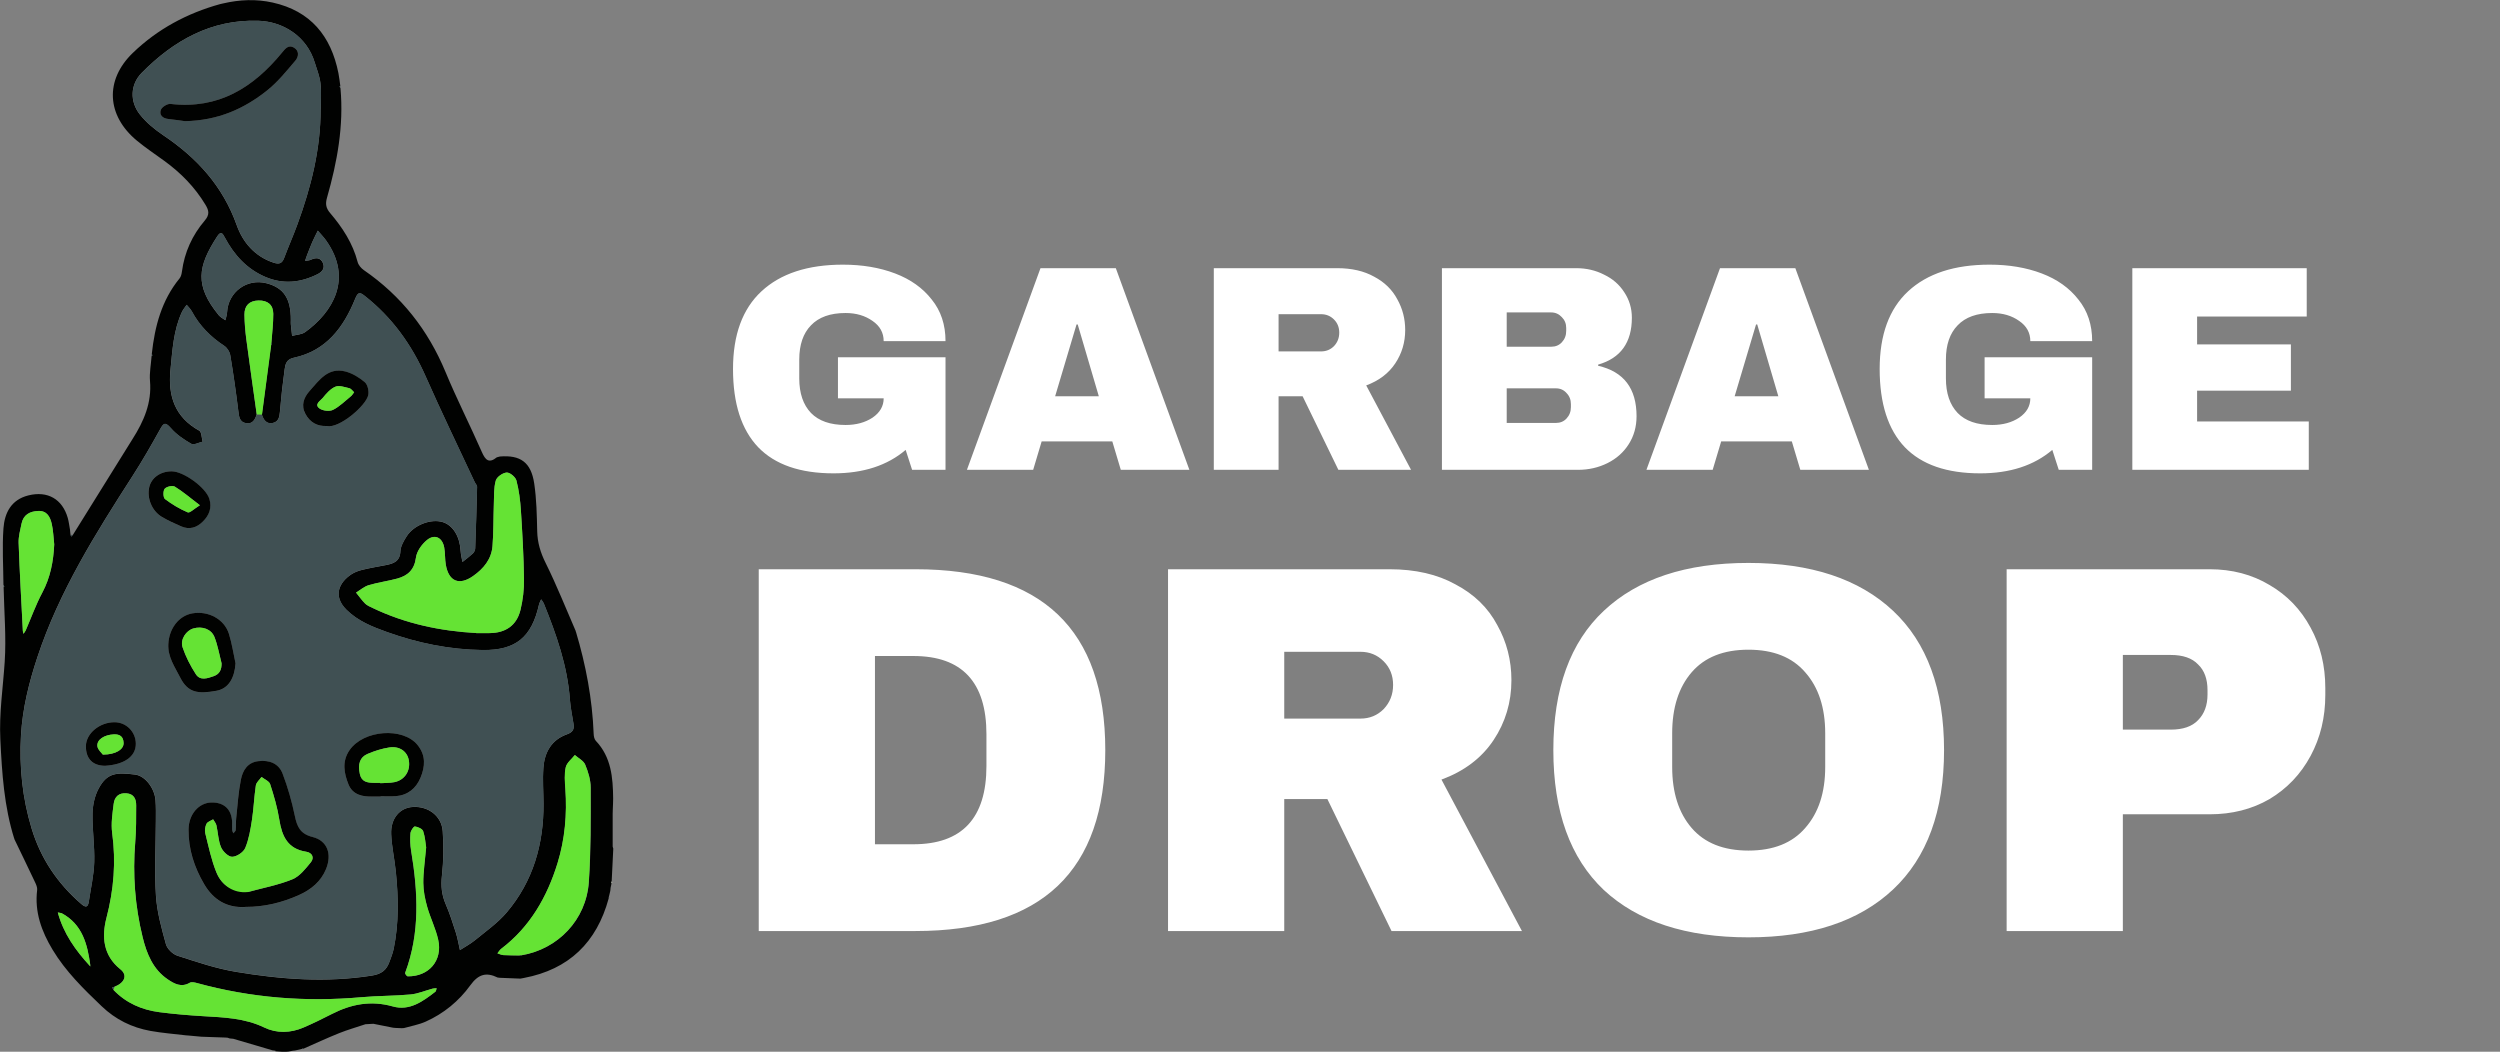 <svg width="580" height="244" viewBox="0 0 580 244" fill="none" xmlns="http://www.w3.org/2000/svg">
  <rect x="0" y="0" width="580" height="244" fill="#808080" stroke="none"/>
  <path
    d="M195.56 61.4C200.048 61.4 204.083 62.08 207.664 63.44C211.245 64.8 214.079 66.817 216.164 69.492C218.295 72.121 219.36 75.34 219.36 79.148H205.012C205.012 77.199 204.151 75.635 202.428 74.456C200.705 73.232 198.62 72.62 196.172 72.62C192.636 72.62 189.961 73.572 188.148 75.476C186.335 77.335 185.428 79.987 185.428 83.432V87.784C185.428 91.229 186.335 93.904 188.148 95.808C189.961 97.667 192.636 98.596 196.172 98.596C198.62 98.596 200.705 98.029 202.428 96.896C204.151 95.717 205.012 94.221 205.012 92.408H194.404V82.888H219.36V109H211.608L210.112 104.376C205.851 108.003 200.275 109.816 193.384 109.816C185.632 109.816 179.807 107.799 175.908 103.764C172.009 99.684 170.06 93.632 170.06 85.608C170.06 77.675 172.259 71.668 176.656 67.588C181.099 63.463 187.4 61.4 195.56 61.4ZM260.025 109L258.053 102.404H241.665L239.693 109H224.325L241.393 62.216H258.869L275.937 109H260.025ZM244.793 91.932H254.925L250.029 75.272H249.757L244.793 91.932ZM326.006 76.564C326.006 79.42 325.236 82.004 323.694 84.316C322.153 86.628 319.909 88.328 316.962 89.416L327.366 109H310.502L302.206 91.932H296.63V109H281.602V62.216H310.23C313.585 62.216 316.441 62.873 318.798 64.188C321.201 65.457 322.992 67.203 324.17 69.424C325.394 71.6 326.006 73.98 326.006 76.564ZM310.706 77.176C310.706 75.952 310.298 74.932 309.482 74.116C308.666 73.3 307.669 72.892 306.49 72.892H296.63V81.528H306.49C307.669 81.528 308.666 81.12 309.482 80.304C310.298 79.443 310.706 78.4 310.706 77.176ZM365.672 62.216C368.029 62.216 370.183 62.715 372.132 63.712C374.127 64.664 375.691 66.024 376.824 67.792C378.003 69.56 378.592 71.532 378.592 73.708C378.592 79.465 375.985 83.092 370.772 84.588V84.86C376.711 86.22 379.68 90.119 379.68 96.556C379.68 99.004 379.068 101.18 377.844 103.084C376.665 104.943 375.033 106.393 372.948 107.436C370.863 108.479 368.573 109 366.08 109H334.528V62.216H365.672ZM349.556 80.44H359.892C360.889 80.44 361.705 80.1 362.34 79.42C363.02 78.695 363.36 77.811 363.36 76.768V76.088C363.36 75.091 363.02 74.252 362.34 73.572C361.66 72.847 360.844 72.484 359.892 72.484H349.556V80.44ZM349.556 98.12H360.98C361.977 98.12 362.793 97.78 363.428 97.1C364.108 96.375 364.448 95.491 364.448 94.448V93.768C364.448 92.725 364.108 91.864 363.428 91.184C362.793 90.459 361.977 90.096 360.98 90.096H349.556V98.12ZM417.673 109L415.701 102.404H399.313L397.341 109H381.973L399.041 62.216H416.517L433.585 109H417.673ZM402.441 91.932H412.573L407.677 75.272H407.405L402.441 91.932ZM461.583 61.4C466.071 61.4 470.106 62.08 473.687 63.44C477.269 64.8 480.102 66.817 482.187 69.492C484.318 72.121 485.383 75.34 485.383 79.148H471.035C471.035 77.199 470.174 75.635 468.451 74.456C466.729 73.232 464.643 72.62 462.195 72.62C458.659 72.62 455.985 73.572 454.171 75.476C452.358 77.335 451.451 79.987 451.451 83.432V87.784C451.451 91.229 452.358 93.904 454.171 95.808C455.985 97.667 458.659 98.596 462.195 98.596C464.643 98.596 466.729 98.029 468.451 96.896C470.174 95.717 471.035 94.221 471.035 92.408H460.427V82.888H485.383V109H477.631L476.135 104.376C471.874 108.003 466.298 109.816 459.407 109.816C451.655 109.816 445.83 107.799 441.931 103.764C438.033 99.684 436.083 93.632 436.083 85.608C436.083 77.675 438.282 71.668 442.679 67.588C447.122 63.463 453.423 61.4 461.583 61.4ZM494.7 62.216H535.16V73.436H509.728V79.896H531.488V90.64H509.728V97.78H535.636V109H494.7V62.216ZM212.384 132.064C241.745 132.064 256.426 146.053 256.426 174.032C256.426 202.011 241.745 216 212.384 216H176.028V132.064H212.384ZM202.99 195.87H211.896C223.201 195.87 228.854 189.811 228.854 177.692V170.372C228.854 158.253 223.201 152.194 211.896 152.194H202.99V195.87ZM350.649 157.806C350.649 162.93 349.266 167.566 346.501 171.714C343.736 175.862 339.71 178.912 334.423 180.864L353.089 216H322.833L307.949 185.378H297.945V216H270.983V132.064H322.345C328.364 132.064 333.488 133.243 337.717 135.602C342.028 137.879 345.24 141.011 347.355 144.996C349.551 148.9 350.649 153.17 350.649 157.806ZM323.199 158.904C323.199 156.708 322.467 154.878 321.003 153.414C319.539 151.95 317.75 151.218 315.635 151.218H297.945V166.712H315.635C317.75 166.712 319.539 165.98 321.003 164.516C322.467 162.971 323.199 161.1 323.199 158.904ZM405.637 130.6C420.114 130.6 431.297 134.301 439.187 141.702C447.076 149.103 451.021 159.88 451.021 174.032C451.021 188.184 447.076 198.961 439.187 206.362C431.297 213.763 420.114 217.464 405.637 217.464C391.159 217.464 379.976 213.804 372.087 206.484C364.279 199.083 360.375 188.265 360.375 174.032C360.375 159.799 364.279 149.022 372.087 141.702C379.976 134.301 391.159 130.6 405.637 130.6ZM405.637 150.73C399.862 150.73 395.47 152.479 392.461 155.976C389.451 159.473 387.947 164.191 387.947 170.128V177.936C387.947 183.873 389.451 188.591 392.461 192.088C395.47 195.585 399.862 197.334 405.637 197.334C411.411 197.334 415.803 195.585 418.813 192.088C421.903 188.591 423.449 183.873 423.449 177.936V170.128C423.449 164.191 421.903 159.473 418.813 155.976C415.803 152.479 411.411 150.73 405.637 150.73ZM512.632 132.064C517.837 132.064 522.473 133.284 526.54 135.724C530.606 138.083 533.778 141.377 536.056 145.606C538.333 149.754 539.472 154.431 539.472 159.636V161.222C539.472 166.427 538.333 171.145 536.056 175.374C533.778 179.603 530.606 182.938 526.54 185.378C522.473 187.737 517.837 188.916 512.632 188.916H492.502V216H465.54V132.064H512.632ZM492.502 169.274H503.604C506.45 169.274 508.565 168.542 509.948 167.078C511.412 165.614 512.144 163.621 512.144 161.1V160.124C512.144 157.521 511.412 155.529 509.948 154.146C508.565 152.682 506.45 151.95 503.604 151.95H492.502V169.274Z"
    fill="white" />
  <g clip-path="url(#clip0_131_773)">
    <path
      d="M70.08 243.34C69.54 243.46 69.01 243.58 68.47 243.71C68.29 243.73 68.1 243.75 67.92 243.77L66.93 243.96C66.76 243.97 66.59 243.99 66.42 244C66.08 244 65.74 244 65.41 244C64.9 243.96 64.39 243.93 63.88 243.89L63.93 243.77C63.69 243.74 63.44 243.7 63.2 243.67C60.18 242.78 57.16 241.89 54.13 241C53.85 240.97 53.57 240.94 53.29 240.92C53.13 240.86 52.96 240.81 52.8 240.75C52.62 240.74 52.44 240.72 52.25 240.71C50.41 240.65 48.57 240.58 46.73 240.52C45.72 240.43 44.71 240.33 43.7 240.24C43.52 240.23 43.33 240.21 43.15 240.2C40.4 239.87 37.62 239.66 34.9 239.17C30.59 238.39 26.81 236.53 23.59 233.45C19.38 229.43 15.24 225.38 12.21 220.35C9.64 216.08 7.99 211.58 8.62 206.47C8.69 205.88 8.38 205.2 8.11 204.63C6.54 201.3 4.92 197.98 3.33 194.67L3.41 194.65H3.33C0.95 187.12 0.46 179.41 0.08 171.56C-0.22 165.44 0.7 159.56 1.09 153.57C1.47 147.82 0.96 142.01 0.84 136.22C0.9 136.17 1.01 136.09 1 136.06C0.95 135.92 0.87 135.8 0.8 135.67C0.77 131.31 0.49 126.93 0.8 122.59C1.06 119 2.59 115.92 6.6 114.93C11.03 113.83 14.46 115.77 15.72 120.16C15.97 121.04 16.07 121.97 16.24 122.88C16.26 123.11 16.28 123.35 16.3 123.58C16.32 123.76 16.34 123.93 16.37 124.11C16.43 124.24 16.49 124.37 16.55 124.49L16.92 124.08C20.64 118.1 24.36 112.12 28.08 106.14C28.97 104.72 29.84 103.28 30.74 101.87C33.35 97.76 35.24 93.48 34.8 88.4C34.64 86.5 35.03 84.55 35.17 82.63C35.23 82.58 35.35 82.52 35.35 82.48C35.33 82.34 35.27 82.21 35.22 82.08C35.91 75.72 37.49 69.69 41.65 64.6C41.99 64.19 42.14 63.55 42.21 62.99C42.8 58.53 44.61 54.56 47.49 51.19C48.7 49.77 48.46 48.82 47.66 47.49C45.19 43.39 41.91 40.06 38.05 37.27C35.94 35.74 33.77 34.29 31.76 32.63C24.74 26.82 24.25 18.6 30.82 12.27C36.53 6.76 43.4 3.07 51.08 0.95C51.32 0.9 51.55 0.85 51.79 0.79C55.6 -0.1 59.43 -0.26 63.25 0.59C72.06 2.55 76.79 8.35 78.51 16.95C78.71 17.93 78.81 18.94 78.95 19.93C78.89 19.99 78.78 20.06 78.79 20.09C78.84 20.23 78.92 20.35 78.99 20.48C79.78 29.16 78.24 37.57 75.87 45.85C75.44 47.34 75.63 48.3 76.61 49.45C79.46 52.8 81.84 56.43 82.97 60.78C83.15 61.49 83.78 62.23 84.4 62.66C93.09 68.64 99.31 76.54 103.36 86.3C105.96 92.58 109.06 98.65 111.79 104.87C112.61 106.74 113.43 107.58 115.26 106.1C115.5 106.04 115.73 105.97 115.97 105.91C120.75 105.52 123.21 107.26 123.94 112.18C124.48 115.82 124.55 119.54 124.63 123.23C124.69 125.89 125.39 128.21 126.59 130.62C129.16 135.79 131.29 141.18 133.6 146.48L133.52 146.5L133.6 146.52C135.92 154.27 137.42 162.16 137.73 170.26C137.75 170.81 137.88 171.49 138.22 171.86C141.82 175.65 142.2 180.39 142.25 185.24C142.25 186.08 142.2 186.92 142.17 187.76C142.17 188.11 142.15 188.47 142.14 188.82V194.83C142.14 195.35 142.14 195.87 142.14 196.4C142.19 196.56 142.24 196.72 142.28 196.88C142.16 199.41 142.03 201.93 141.91 204.46C141.9 204.63 141.88 204.8 141.87 204.97C141.8 205.3 141.73 205.63 141.66 205.96C141.64 206.2 141.61 206.44 141.59 206.67C141.49 207.1 141.39 207.52 141.29 207.95C141.26 208.11 141.24 208.28 141.21 208.44C138.44 218.63 132 224.91 121.53 226.89C121.27 226.94 121.01 226.99 120.74 227.04C119.15 226.98 117.56 226.91 115.97 226.85C115.8 226.83 115.63 226.81 115.46 226.79C112.81 225.5 110.98 226 109.11 228.59C106.47 232.25 102.93 235.16 98.73 237.03C97.15 237.73 95.4 238.03 93.72 238.51C93.55 238.52 93.39 238.53 93.22 238.54C92.71 238.52 92.21 238.5 91.7 238.48C91.53 238.46 91.36 238.45 91.19 238.43L86.63 237.52C86.02 237.55 85.41 237.59 84.79 237.62C82.74 238.31 80.66 238.9 78.66 239.7C75.87 240.82 73.13 242.1 70.37 243.31L70.21 243.24L70.08 243.37V243.34ZM14.29 211.85C14 211.8 13.7 211.74 13.41 211.69C14.72 216.56 17.54 220.52 20.9 224.15C20.96 224.19 21.01 224.24 21.07 224.28C21.1 224.29 21.14 224.28 21.18 224.28C21.08 224.25 20.97 224.23 20.87 224.2C20.9 224.12 20.97 224.04 20.96 223.97C20.29 219.08 19.14 214.45 14.3 211.86L14.29 211.85ZM62.91 79.98C62.96 79.94 63.06 79.9 63.05 79.87C63.04 79.76 62.99 79.66 62.95 79.55C63.11 77.3 63.4 75.05 63.39 72.8C63.38 70.69 62.07 69.66 59.95 69.71C57.87 69.76 56.68 70.86 56.7 73C56.72 74.92 56.89 76.85 57.14 78.75C57.91 84.55 58.74 90.35 59.55 96.14C59.18 97.35 58.58 98.43 57.12 98.2C55.55 97.95 55.44 96.68 55.28 95.33C54.75 91 54.13 86.69 53.41 82.39C53.28 81.61 52.68 80.69 52.02 80.25C48.86 78.17 46.29 75.6 44.5 72.25C44.2 71.69 43.71 71.23 43.3 70.73C42.93 71.28 42.49 71.79 42.21 72.37C40.23 76.64 40 81.26 39.54 85.85C38.94 91.91 40.58 96.8 46.22 99.92C46.78 100.23 46.76 101.6 47.01 102.48C46.12 102.67 44.97 103.32 44.38 102.98C42.65 101.99 40.91 100.81 39.62 99.32C38.22 97.7 37.87 98.3 37.07 99.73C35.07 103.33 33.02 106.91 30.79 110.37C22.18 123.75 13.73 137.19 8.68 152.44C6.71 158.37 5.22 164.39 4.86 170.6C4.44 177.93 5.19 185.18 7.34 192.26C9.46 199.23 13.35 204.97 18.83 209.71C19.85 210.59 20.39 210.58 20.6 209.18C21.05 206.13 21.76 203.09 21.86 200.03C21.98 196.26 21.38 192.48 21.46 188.71C21.5 186.76 21.97 184.63 22.89 182.93C24.85 179.29 26.98 179.17 31.34 179.71C33.69 180 35.85 182.89 36.07 185.64C36.19 187.23 36.16 188.84 36.15 190.44C36.13 196.22 35.81 202.03 36.17 207.79C36.41 211.59 37.47 215.37 38.49 219.07C38.79 220.14 40.06 221.37 41.15 221.73C45.61 223.17 50.1 224.7 54.7 225.47C65.16 227.22 75.69 228.03 86.3 226.34C88.5 225.99 89.64 225.08 90.33 223.2C90.71 222.18 91.12 221.15 91.34 220.09C92.55 214.19 92.43 208.23 91.83 202.28C91.54 199.37 90.88 196.48 90.75 193.56C90.59 189.87 92.76 187.38 95.82 187.22C99.37 187.03 102.44 189.31 102.7 192.83C102.95 196.26 102.9 199.75 102.52 203.16C102.26 205.52 102.46 207.61 103.39 209.76C104.32 211.91 105.04 214.15 105.75 216.39C106.17 217.7 106.39 219.08 106.7 220.43C107.87 219.67 109.13 219.01 110.2 218.13C112.72 216.06 115.46 214.15 117.55 211.69C123.68 204.46 126.14 195.85 126.09 186.47C126.08 183.69 125.86 180.9 126.06 178.14C126.32 174.56 127.93 171.66 131.5 170.38C132.79 169.92 133.27 169.29 133.06 168.01C132.76 166.11 132.35 164.22 132.21 162.3C131.64 154.48 129.08 147.22 126.17 140.05C126.03 139.69 125.76 139.39 125.54 139.06C125.37 139.47 125.13 139.87 125.03 140.31C123.33 147.86 119.64 150.93 111.94 150.82C104.33 150.72 96.95 149.22 89.79 146.65C86.39 145.43 83.04 144.11 80.37 141.47C77.09 138.21 78.76 135.07 81.49 133.26C82.24 132.76 83.15 132.42 84.04 132.21C85.83 131.77 87.65 131.46 89.46 131.12C91.28 130.77 92.78 130.28 92.89 127.9C92.94 126.73 93.66 125.5 94.33 124.45C96.02 121.79 99.99 120.29 102.72 121.14C105.08 121.87 106.67 124.47 106.85 127.78C106.9 128.66 107.13 129.52 107.28 130.39C108.1 129.73 108.94 129.11 109.71 128.4C109.99 128.13 110.22 127.66 110.24 127.27C110.42 122.5 110.57 117.73 110.68 112.96C110.68 112.59 110.29 112.23 110.12 111.85C106.32 103.7 102.4 95.6 98.76 87.37C95.5 79.98 90.97 73.66 84.61 68.66C83.5 67.79 83.07 67.68 82.4 69.32C79.71 75.96 75.67 81.41 68.14 83.01C66.46 83.37 66.19 84.49 66.03 85.69C65.58 88.92 65.22 92.17 64.95 95.43C64.84 96.72 64.65 97.87 63.25 98.15C61.81 98.44 61.14 97.43 60.75 96.2C61.46 90.81 62.18 85.41 62.89 80.02L62.91 79.98ZM120.55 221.66C120.68 221.66 120.81 221.65 120.94 221.64C129.44 220.23 136.02 213.4 136.62 204.65C137.12 197.36 137.06 190.04 137.05 182.73C137.05 180.94 136.47 179.07 135.78 177.4C135.4 176.48 134.2 175.9 133.38 175.17C132.65 176.11 131.51 176.96 131.27 178.01C130.91 179.61 131.06 181.36 131.18 183.03C131.59 188.88 131.08 194.71 129.37 200.24C126.96 208.05 123 215.04 116.29 220.13C115.94 220.4 115.71 220.83 115.42 221.18C115.88 221.32 116.33 221.56 116.8 221.59C118.06 221.66 119.32 221.65 120.58 221.67L120.55 221.66ZM26.55 228.94C26.37 228.99 26.19 229.04 26.02 229.09C26.12 229.27 26.22 229.45 26.32 229.64C29.24 232.69 32.9 234.29 37.01 234.82C40.34 235.25 43.7 235.54 47.06 235.74C51.93 236.03 56.77 236.18 61.33 238.38C64.24 239.78 67.41 239.67 70.42 238.38C72.66 237.42 74.85 236.34 77.02 235.23C81.53 232.93 86.09 232.06 91.15 233.49C95.01 234.59 98.11 232.33 101.01 230.07C101.2 229.92 101.21 229.53 101.3 229.26C100.98 229.29 100.66 229.28 100.36 229.36C98.66 229.82 96.99 230.55 95.27 230.71C91.51 231.07 87.71 231 83.95 231.34C70.99 232.51 58.24 231.5 45.69 228.06C45.16 227.92 44.44 227.76 44.04 227.99C42.06 229.16 40.42 228.22 38.9 227.19C35.48 224.86 34.04 221.24 33.1 217.43C31.32 210.19 30.77 202.84 31.38 195.39C31.61 192.55 31.6 189.68 31.6 186.83C31.6 185.39 31.09 184.18 29.33 184.04C27.54 183.9 26.57 184.9 26.38 186.48C26.1 188.72 25.73 191.05 26.03 193.25C26.94 199.93 26.42 206.38 24.71 212.93C23.6 217.2 23.86 221.62 27.95 224.88C29.67 226.25 28.94 228 26.56 228.93L26.55 228.94ZM74.4 25.36C74.4 23.34 74.58 21.3 74.34 19.31C74.15 17.67 73.49 16.07 73 14.47C71.15 8.41 65.65 4.99 59.88 4.82C49.01 4.49 40.29 9.4 32.89 16.89C30.2 19.61 30.06 23.56 32.47 26.59C33.95 28.45 35.9 30.05 37.89 31.39C45.7 36.63 51.69 43.19 54.92 52.26C56.34 56.23 59.11 59.51 63.49 60.95C64.84 61.39 65.47 61.06 65.94 59.8C66.91 57.21 68.04 54.67 68.99 52.07C72.15 43.45 74.39 34.62 74.38 25.37L74.4 25.36ZM110.51 146.88C111.52 146.88 112.53 146.88 113.54 146.88C117.28 146.86 119.88 145.12 120.76 141.47C121.32 139.14 121.61 136.68 121.57 134.28C121.49 128.99 121.19 123.7 120.85 118.42C120.7 116.09 120.4 113.73 119.81 111.48C119.6 110.67 118.29 109.58 117.55 109.63C116.63 109.69 115.25 110.65 115.02 111.49C114.53 113.21 114.63 115.11 114.57 116.93C114.45 120.19 114.52 123.45 114.26 126.7C114.01 129.75 112.19 131.93 109.74 133.65C106.55 135.89 104.11 134.92 103.43 131.04C103.2 129.72 103.3 128.35 103.06 127.03C102.64 124.69 100.85 123.81 99.04 125.3C97.85 126.28 96.69 127.9 96.5 129.36C96.13 132.19 94.6 133.56 92.15 134.23C89.97 134.82 87.7 135.12 85.54 135.76C84.48 136.08 83.57 136.89 82.6 137.48C83.3 138.34 83.94 139.26 84.72 140.04C85.18 140.5 85.85 140.76 86.45 141.05C94.06 144.7 102.15 146.4 110.52 146.87L110.51 146.88ZM67.47 74.25C67.47 74.59 67.44 74.93 67.47 75.26C67.55 76.15 67.66 77.04 67.76 77.93C68.78 77.65 69.98 77.64 70.78 77.06C77.19 72.45 81.93 64.65 75.65 55.8C75.08 54.99 74.37 54.28 73.73 53.52C73.3 54.39 72.85 55.25 72.46 56.14C72.02 57.14 71.64 58.16 71.24 59.18C71.07 59.62 70.93 60.08 70.77 60.52C71.23 60.44 71.73 60.46 72.14 60.26C73.31 59.7 74.36 59.77 74.9 60.99C75.42 62.17 74.82 63.04 73.67 63.62C69.71 65.6 65.68 66.02 61.55 64.25C57.26 62.41 54.32 59.16 52.17 55.13C51.64 54.14 51.27 53.5 50.37 54.88C45.86 61.84 45.1 66.22 50.75 73.14C51.14 73.62 51.77 73.92 52.29 74.3C52.43 73.69 52.65 73.08 52.68 72.47C52.92 67.77 57.27 64.54 61.82 65.72C65.83 66.76 67.5 69.27 67.47 74.27V74.25ZM12.58 126.3C12.4 124.72 12.36 123.11 12.01 121.57C11.64 119.97 10.93 118.47 8.87 118.55C6.92 118.63 5.43 119.41 5 121.48C4.7 122.96 4.27 124.47 4.32 125.95C4.56 132.76 4.96 139.57 5.3 146.38C5.31 146.6 5.39 146.82 5.44 147.05C5.61 146.79 5.83 146.55 5.96 146.27C7.24 143.34 8.31 140.31 9.81 137.5C11.69 133.97 12.4 130.25 12.58 126.31V126.3ZM98.86 196.71C98.71 195.79 98.63 194.25 98.16 192.85C97.97 192.3 96.94 191.84 96.24 191.75C95.95 191.71 95.26 192.74 95.21 193.33C95.1 194.66 95.14 196.03 95.36 197.35C96.95 206.91 97.48 216.4 93.98 225.72C93.91 225.9 94.36 226.51 94.57 226.52C99.48 226.58 102.7 222.87 101.65 218.06C101.08 215.46 99.83 213.01 99.1 210.43C98.59 208.63 98.2 206.72 98.19 204.86C98.17 202.35 98.57 199.83 98.84 196.73L98.86 196.71Z"
      fill="#010201" />
    <path d="M142.13 188.77C142.13 188.42 142.15 188.06 142.16 187.71C142.16 188.06 142.14 188.42 142.13 188.77Z"
      fill="#405053" />
    <path d="M3.31 194.61L3.4 194.63L3.32 194.65L3.31 194.61Z" fill="#65E334" />
    <path
      d="M0.79 135.65C0.86 135.78 0.94 135.9 0.99 136.04C1 136.07 0.89 136.15 0.83 136.2C0.82 136.02 0.81 135.83 0.79 135.65Z"
      fill="#405053" />
    <path
      d="M16.9 124.07L16.53 124.48C16.47 124.35 16.41 124.22 16.35 124.1C16.53 124.1 16.71 124.08 16.89 124.07H16.9Z"
      fill="#405053" />
    <path
      d="M78.98 20.45C78.91 20.32 78.83 20.19 78.78 20.06C78.77 20.03 78.88 19.95 78.94 19.9C78.95 20.09 78.97 20.27 78.98 20.46V20.45Z"
      fill="#405053" />
    <path d="M133.58 146.48L133.5 146.46L133.58 146.44V146.48Z" fill="#65E334" />
    <path
      d="M35.2 82.06C35.25 82.19 35.31 82.32 35.33 82.46C35.33 82.5 35.22 82.56 35.15 82.61C35.17 82.43 35.18 82.24 35.2 82.06Z"
      fill="#405053" />
    <path
      d="M51.78 0.76C51.54 0.81 51.31 0.86 51.07 0.92C51.31 0.87 51.54 0.82 51.78 0.76Z"
      fill="#405053" />
    <path d="M84.79 237.59C85.4 237.56 86.01 237.52 86.63 237.49C86.02 237.52 85.41 237.56 84.79 237.59Z"
      fill="#E7EDD9" />
    <path d="M52.25 240.7C52.43 240.71 52.61 240.73 52.8 240.74C52.62 240.73 52.44 240.71 52.25 240.7Z"
      fill="#405053" />
    <path
      d="M141.86 204.92C141.87 204.75 141.89 204.58 141.9 204.41C141.95 204.54 142.02 204.66 142.05 204.79C142.05 204.82 141.93 204.87 141.86 204.92Z"
      fill="#E7EDD9" />
    <path d="M141.58 206.62C141.6 206.38 141.63 206.14 141.65 205.91C141.63 206.15 141.6 206.39 141.58 206.62Z"
      fill="#405053" />
    <path
      d="M141.2 208.39C141.23 208.23 141.25 208.06 141.28 207.9C141.3 208.02 141.34 208.14 141.34 208.27C141.34 208.31 141.25 208.35 141.2 208.4V208.39Z"
      fill="#405053" />
    <path d="M120.73 226.99C120.99 226.94 121.25 226.89 121.52 226.84C121.26 226.89 121 226.94 120.73 226.99Z"
      fill="#E7EDD9" />
    <path d="M53.28 240.91C53.56 240.94 53.84 240.97 54.12 240.99C53.84 240.96 53.56 240.93 53.28 240.91Z"
      fill="#E7EDD9" />
    <path d="M70.08 243.34L70.21 243.21L70.37 243.28L70.24 243.43L70.08 243.34Z" fill="#405053" />
    <path
      d="M60.77 96.17C61.16 97.39 61.83 98.4 63.27 98.12C64.67 97.84 64.87 96.69 64.97 95.4C65.24 92.15 65.61 88.9 66.05 85.66C66.22 84.46 66.48 83.34 68.16 82.98C75.69 81.38 79.73 75.92 82.42 69.29C83.08 67.65 83.52 67.76 84.63 68.63C90.99 73.63 95.52 79.95 98.78 87.34C102.41 95.57 106.34 103.67 110.14 111.82C110.32 112.2 110.71 112.56 110.7 112.93C110.59 117.7 110.44 122.47 110.26 127.24C110.25 127.63 110.02 128.1 109.73 128.37C108.97 129.08 108.12 129.71 107.3 130.36C107.15 129.49 106.92 128.62 106.87 127.75C106.69 124.44 105.11 121.84 102.74 121.11C100.01 120.26 96.04 121.76 94.35 124.42C93.68 125.47 92.96 126.7 92.91 127.87C92.81 130.26 91.3 130.74 89.48 131.09C87.67 131.44 85.85 131.75 84.06 132.18C83.18 132.4 82.27 132.73 81.51 133.23C78.78 135.04 77.11 138.18 80.39 141.44C83.05 144.09 86.4 145.4 89.81 146.62C96.96 149.19 104.35 150.69 111.96 150.79C119.66 150.89 123.35 147.82 125.05 140.28C125.15 139.85 125.39 139.45 125.56 139.03C125.77 139.36 126.04 139.67 126.19 140.02C129.09 147.19 131.65 154.46 132.23 162.27C132.37 164.18 132.78 166.08 133.08 167.98C133.28 169.26 132.8 169.89 131.52 170.35C127.95 171.63 126.34 174.53 126.08 178.11C125.88 180.87 126.09 183.66 126.11 186.44C126.16 195.83 123.7 204.43 117.57 211.66C115.49 214.12 112.74 216.03 110.22 218.1C109.15 218.98 107.89 219.64 106.72 220.4C106.41 219.05 106.19 217.68 105.77 216.36C105.06 214.13 104.34 211.88 103.41 209.73C102.48 207.57 102.28 205.49 102.54 203.13C102.92 199.72 102.96 196.23 102.72 192.8C102.47 189.28 99.39 187 95.84 187.19C92.78 187.35 90.61 189.85 90.77 193.53C90.89 196.45 91.56 199.34 91.85 202.25C92.45 208.2 92.57 214.16 91.36 220.06C91.14 221.12 90.73 222.15 90.35 223.17C89.66 225.04 88.52 225.96 86.32 226.31C75.71 228 65.18 227.19 54.72 225.44C50.12 224.67 45.62 223.14 41.17 221.7C40.08 221.35 38.81 220.12 38.51 219.04C37.49 215.34 36.43 211.56 36.19 207.76C35.83 202 36.15 196.2 36.17 190.41C36.17 188.81 36.21 187.2 36.09 185.61C35.88 182.86 33.71 179.97 31.36 179.68C27 179.14 24.87 179.26 22.91 182.9C21.99 184.6 21.53 186.73 21.48 188.68C21.4 192.45 21.99 196.24 21.88 200C21.79 203.06 21.07 206.1 20.62 209.15C20.41 210.55 19.87 210.56 18.85 209.68C13.37 204.94 9.49 199.2 7.36 192.23C5.2 185.15 4.45 177.9 4.88 170.57C5.24 164.36 6.73 158.34 8.7 152.41C13.76 137.16 22.21 123.72 30.81 110.34C33.04 106.88 35.08 103.3 37.09 99.7C37.88 98.28 38.23 97.67 39.64 99.29C40.93 100.78 42.67 101.96 44.4 102.95C44.99 103.29 46.14 102.65 47.03 102.45C46.78 101.57 46.81 100.2 46.24 99.89C40.6 96.76 38.96 91.88 39.56 85.82C40.01 81.23 40.25 76.61 42.23 72.34C42.5 71.75 42.95 71.24 43.32 70.7C43.72 71.2 44.22 71.66 44.52 72.22C46.32 75.56 48.89 78.14 52.04 80.22C52.7 80.65 53.3 81.58 53.43 82.36C54.15 86.66 54.77 90.97 55.3 95.3C55.46 96.65 55.58 97.92 57.14 98.17C58.6 98.4 59.2 97.33 59.57 96.11C59.97 96.11 60.37 96.13 60.77 96.13V96.17ZM56.97 210.42C61.32 210.42 65.47 209.41 69.4 207.64C72.13 206.41 74.43 204.56 75.62 201.66C77.05 198.18 75.96 195.06 72.5 194.2C69.65 193.49 68.92 191.82 68.39 189.31C67.7 185.97 66.76 182.65 65.54 179.48C64.63 177.11 62.45 176.3 59.92 176.61C57.4 176.92 56.3 178.79 55.88 180.88C55.29 183.82 55.11 186.85 54.79 189.84C54.69 190.76 54.76 191.69 54.67 192.61C54.64 192.87 54.31 193.1 54.12 193.35C54.02 193.08 53.85 192.81 53.84 192.53C53.8 191.94 53.86 191.35 53.84 190.76C53.75 187.8 51.96 186.12 49 186.2C46.1 186.28 43.76 188.93 43.73 192.48C43.69 197.04 45.08 201.27 47.37 205.16C49.49 208.76 52.64 210.71 56.96 210.43L56.97 210.42ZM88.3 184.8C88.3 184.8 88.3 184.76 88.3 184.74C89.48 184.74 90.66 184.82 91.83 184.72C94.62 184.5 96.53 182.9 97.56 180.43C98.63 177.86 98.84 175.27 96.87 172.85C93.48 168.67 84.35 169.33 81.09 174.05C79.3 176.64 79.81 179.41 80.85 181.99C81.82 184.4 84.11 184.91 86.54 184.8C87.13 184.77 87.72 184.8 88.3 184.8ZM54.64 153.9C54.14 151.62 53.81 149.28 53.11 147.06C52.03 143.63 48.32 141.66 44.63 142.31C41.46 142.86 39.21 145.89 39.05 149.45C38.92 152.45 40.57 154.74 41.8 157.18C43.61 160.77 45.94 161.03 50.22 160.27C53.01 159.77 54.42 157.33 54.64 153.9ZM75.81 98.84C78.6 99.53 84.96 94.11 85.43 91.64C85.61 90.71 85.28 89.24 84.62 88.68C83.33 87.58 81.74 86.61 80.11 86.19C76.09 85.16 74.03 88.24 71.81 90.72C70.45 92.24 69.79 94.06 70.86 96.05C71.91 98 73.59 98.95 75.81 98.84ZM39.83 109.35C37.18 109.35 35.05 110.87 34.58 113.13C34.06 115.6 35.24 118.51 37.49 119.89C38.92 120.76 40.47 121.44 42 122.11C43.92 122.95 45.59 122.44 47.04 121C48.53 119.52 49.18 117.79 48.55 115.74C47.74 113.11 42.55 109.36 39.82 109.35H39.83ZM24.36 177.66C28.67 177.4 31.53 175.6 31.5 172.52C31.48 169.8 29.34 167.59 26.57 167.56C23.11 167.53 19.95 170.16 19.92 173.08C19.89 176.01 21.48 177.64 24.35 177.66H24.36Z"
      fill="#405053" />
    <path
      d="M74.4 25.36C74.4 34.61 72.17 43.44 69.01 52.06C68.06 54.66 66.93 57.2 65.96 59.79C65.49 61.06 64.86 61.39 63.51 60.94C59.13 59.51 56.36 56.23 54.94 52.25C51.7 43.18 45.72 36.62 37.91 31.38C35.92 30.04 33.97 28.44 32.49 26.58C30.08 23.54 30.21 19.6 32.91 16.88C40.31 9.39 49.03 4.47 59.9 4.81C65.67 4.99 71.17 8.4 73.02 14.46C73.51 16.07 74.17 17.66 74.36 19.3C74.59 21.29 74.42 23.33 74.42 25.35L74.4 25.36ZM42.88 28.11C50.61 27.97 56.66 25.21 62.01 20.95C64.46 19 66.48 16.47 68.53 14.06C69.32 13.13 69.47 11.74 68.13 11.01C66.92 10.35 66.2 11.27 65.45 12.18C58.77 20.36 50.65 25.41 39.55 24.11C38.83 24.03 37.54 24.83 37.31 25.5C36.89 26.7 37.74 27.48 39.09 27.61C40.58 27.76 42.07 28 42.88 28.11Z"
      fill="#405053" />
    <path
      d="M26.55 228.94C28.92 228.01 29.65 226.26 27.94 224.89C23.85 221.63 23.59 217.21 24.7 212.94C26.4 206.4 26.92 199.94 26.02 193.26C25.72 191.06 26.09 188.73 26.37 186.49C26.56 184.91 27.53 183.91 29.32 184.05C31.08 184.18 31.59 185.39 31.59 186.84C31.59 189.7 31.61 192.56 31.37 195.4C30.76 202.85 31.31 210.2 33.09 217.44C34.03 221.25 35.47 224.87 38.89 227.2C40.41 228.23 42.05 229.17 44.03 228C44.43 227.76 45.15 227.92 45.68 228.07C58.24 231.51 70.99 232.52 83.94 231.35C87.7 231.01 91.5 231.07 95.26 230.72C96.98 230.56 98.65 229.82 100.35 229.37C100.65 229.29 100.98 229.3 101.29 229.27C101.2 229.55 101.19 229.93 101 230.08C98.1 232.33 95 234.59 91.14 233.5C86.09 232.07 81.52 232.94 77.01 235.24C74.84 236.35 72.65 237.43 70.41 238.39C67.41 239.68 64.23 239.79 61.32 238.39C56.76 236.19 51.92 236.04 47.05 235.75C43.69 235.55 40.34 235.26 37 234.83C32.89 234.3 29.23 232.71 26.31 229.65C26.39 229.42 26.47 229.19 26.55 228.95V228.94Z"
      fill="#65E334" />
    <path
      d="M110.52 146.87C102.15 146.4 94.06 144.7 86.45 141.05C85.85 140.76 85.18 140.49 84.72 140.04C83.94 139.26 83.3 138.34 82.6 137.48C83.58 136.89 84.48 136.08 85.54 135.76C87.7 135.11 89.97 134.82 92.15 134.23C94.6 133.57 96.14 132.19 96.5 129.36C96.69 127.9 97.85 126.29 99.04 125.3C100.85 123.8 102.63 124.68 103.06 127.03C103.3 128.35 103.2 129.72 103.43 131.04C104.11 134.92 106.55 135.89 109.74 133.65C112.19 131.93 114.01 129.75 114.26 126.7C114.52 123.46 114.45 120.19 114.57 116.93C114.64 115.1 114.54 113.21 115.02 111.49C115.26 110.65 116.63 109.69 117.55 109.63C118.29 109.58 119.6 110.67 119.81 111.48C120.4 113.73 120.7 116.09 120.85 118.42C121.19 123.7 121.49 128.99 121.57 134.28C121.61 136.68 121.32 139.14 120.76 141.47C119.88 145.12 117.28 146.86 113.54 146.88C112.53 146.88 111.52 146.88 110.51 146.88L110.52 146.87Z"
      fill="#65E334" />
    <path
      d="M120.55 221.66C119.29 221.64 118.03 221.66 116.77 221.58C116.3 221.55 115.85 221.31 115.39 221.17C115.68 220.81 115.91 220.38 116.26 220.12C122.97 215.03 126.94 208.04 129.34 200.23C131.05 194.69 131.56 188.87 131.15 183.02C131.03 181.35 130.88 179.6 131.24 178C131.48 176.95 132.61 176.1 133.35 175.16C134.18 175.89 135.37 176.48 135.75 177.39C136.45 179.06 137.02 180.93 137.02 182.72C137.03 190.03 137.09 197.36 136.59 204.64C135.99 213.39 129.42 220.22 120.91 221.63C120.78 221.56 120.65 221.56 120.52 221.65L120.55 221.66Z"
      fill="#65E334" />
    <path
      d="M67.48 74.25C67.5 69.26 65.84 66.74 61.83 65.7C57.28 64.53 52.93 67.75 52.69 72.45C52.66 73.07 52.43 73.67 52.3 74.28C51.78 73.9 51.15 73.61 50.76 73.12C45.11 66.2 45.88 61.83 50.38 54.86C51.27 53.48 51.65 54.12 52.18 55.11C54.33 59.15 57.28 62.4 61.56 64.23C65.69 66 69.72 65.59 73.68 63.6C74.84 63.02 75.44 62.16 74.91 60.97C74.37 59.75 73.31 59.68 72.15 60.24C71.75 60.43 71.24 60.42 70.78 60.5C70.94 60.05 71.08 59.6 71.25 59.16C71.65 58.14 72.03 57.12 72.47 56.12C72.86 55.23 73.31 54.37 73.74 53.5C74.38 54.26 75.09 54.97 75.66 55.78C81.95 64.63 77.2 72.43 70.79 77.04C69.99 77.62 68.79 77.63 67.77 77.91C67.67 77.02 67.56 76.13 67.48 75.24C67.45 74.91 67.48 74.57 67.48 74.23V74.25Z"
      fill="#405053" />
    <path
      d="M12.58 126.3C12.39 130.24 11.69 133.95 9.81 137.49C8.31 140.3 7.23 143.33 5.96 146.26C5.84 146.54 5.62 146.78 5.44 147.04C5.39 146.82 5.31 146.6 5.3 146.37C4.95 139.56 4.56 132.76 4.32 125.94C4.27 124.46 4.7 122.95 5 121.47C5.43 119.4 6.92 118.62 8.87 118.54C10.93 118.45 11.65 119.96 12.01 121.56C12.36 123.1 12.4 124.71 12.58 126.29V126.3Z"
      fill="#65E334" />
    <path
      d="M98.87 196.71C98.6 199.82 98.2 202.33 98.22 204.84C98.23 206.7 98.62 208.61 99.13 210.41C99.86 212.99 101.11 215.43 101.68 218.04C102.73 222.85 99.51 226.56 94.6 226.5C94.39 226.5 93.94 225.88 94.01 225.7C97.5 216.39 96.98 206.89 95.39 197.33C95.17 196.01 95.13 194.64 95.24 193.31C95.29 192.73 95.98 191.7 96.27 191.73C96.97 191.82 98 192.28 98.19 192.83C98.66 194.23 98.74 195.77 98.89 196.69L98.87 196.71Z"
      fill="#65E334" />
    <path
      d="M60.77 96.17C60.37 96.17 59.97 96.15 59.57 96.15C58.76 90.35 57.92 84.56 57.16 78.76C56.91 76.86 56.74 74.93 56.72 73.01C56.7 70.88 57.89 69.77 59.97 69.72C62.09 69.67 63.4 70.7 63.41 72.81C63.42 75.06 63.13 77.31 62.97 79.56C62.88 79.7 62.86 79.84 62.93 80C62.22 85.39 61.5 90.79 60.79 96.18L60.77 96.17Z"
      fill="#65E334" />
    <path
      d="M20.9 224.15C17.54 220.51 14.72 216.56 13.41 211.69C13.7 211.74 14 211.8 14.29 211.85C19.13 214.44 20.28 219.07 20.95 223.96C20.95 224.03 20.89 224.11 20.86 224.19L20.89 224.15H20.9Z"
      fill="#65E334" />
    <path
      d="M26.55 228.94C26.47 229.17 26.39 229.4 26.31 229.64C26.21 229.46 26.11 229.28 26.01 229.09C26.19 229.04 26.37 228.99 26.54 228.94H26.55Z"
      fill="#405053" />
    <path d="M120.55 221.66C120.68 221.57 120.81 221.56 120.94 221.64C120.81 221.64 120.68 221.65 120.55 221.66Z"
      fill="#405053" />
    <path
      d="M20.87 224.19L21.18 224.27C21.18 224.27 21.1 224.29 21.07 224.27C21.01 224.24 20.96 224.19 20.9 224.14L20.87 224.18V224.19Z"
      fill="#65E334" />
    <path
      d="M62.91 79.98C62.85 79.83 62.86 79.68 62.95 79.54C62.99 79.65 63.03 79.75 63.05 79.86C63.05 79.89 62.96 79.94 62.91 79.97V79.98Z"
      fill="#405053" />
    <path
      d="M56.97 210.41C52.66 210.69 49.5 208.75 47.38 205.14C45.09 201.25 43.7 197.02 43.74 192.46C43.77 188.91 46.11 186.26 49.01 186.18C51.97 186.1 53.76 187.78 53.85 190.74C53.87 191.33 53.81 191.92 53.85 192.51C53.87 192.79 54.03 193.06 54.13 193.33C54.32 193.08 54.65 192.85 54.68 192.59C54.77 191.67 54.7 190.74 54.8 189.82C55.12 186.83 55.3 183.8 55.89 180.86C56.31 178.76 57.41 176.89 59.93 176.59C62.46 176.28 64.64 177.1 65.55 179.46C66.77 182.64 67.71 185.96 68.4 189.29C68.92 191.8 69.66 193.47 72.51 194.18C75.97 195.04 77.06 198.16 75.63 201.64C74.44 204.54 72.14 206.39 69.41 207.62C65.48 209.4 61.33 210.41 56.98 210.4L56.97 210.41ZM57.38 206.4C57.42 206.59 57.46 206.77 57.5 206.96C60.96 206.02 64.53 205.35 67.83 204.01C69.53 203.32 70.89 201.55 72.13 200.04C72.99 198.99 72.44 197.83 71.05 197.61C66.75 196.95 65.42 194.01 64.81 190.19C64.37 187.39 63.55 184.63 62.68 181.92C62.45 181.22 61.37 180.8 60.68 180.26C60.22 180.91 59.47 181.52 59.36 182.23C58.96 184.88 58.87 187.58 58.46 190.23C58.12 192.44 57.75 194.71 56.9 196.74C56.49 197.72 54.94 198.76 53.88 198.78C53.01 198.8 51.7 197.55 51.29 196.57C50.63 195 50.6 193.18 50.22 191.49C50.11 190.99 49.71 190.55 49.45 190.09C48.92 190.42 48.16 190.64 47.92 191.12C47.6 191.75 47.46 192.64 47.63 193.33C48.4 196.4 49.04 199.56 50.24 202.47C51.47 205.45 53.94 206.99 57.39 206.41L57.38 206.4Z"
      fill="#010201" />
    <path
      d="M88.3 184.79C87.71 184.79 87.12 184.77 86.54 184.79C84.11 184.9 81.82 184.39 80.85 181.98C79.81 179.4 79.3 176.63 81.09 174.04C84.35 169.32 93.48 168.66 96.87 172.84C98.84 175.27 98.63 177.85 97.56 180.42C96.53 182.89 94.62 184.49 91.83 184.71C90.66 184.8 89.48 184.73 88.3 184.73C88.3 184.75 88.3 184.77 88.3 184.79ZM88.25 181.62C88.25 181.62 88.25 181.67 88.25 181.7C89.34 181.63 90.44 181.67 91.5 181.46C93.91 180.98 95.29 178.81 94.85 176.38C94.49 174.35 92.71 173.04 90.33 173.41C88.61 173.67 86.9 174.22 85.3 174.9C83.46 175.68 83 177.29 83.49 179.57C83.89 181.42 85.25 181.59 86.74 181.62C87.24 181.62 87.75 181.62 88.25 181.62Z"
      fill="#010201" />
    <path
      d="M54.64 153.89C54.42 157.31 53.01 159.76 50.22 160.26C45.94 161.03 43.61 160.76 41.8 157.17C40.56 154.72 38.91 152.44 39.05 149.44C39.21 145.88 41.45 142.85 44.63 142.3C48.33 141.66 52.03 143.63 53.11 147.05C53.81 149.27 54.14 151.61 54.64 153.89ZM51.4 153.84C50.87 151.82 50.52 149.74 49.77 147.81C49.03 145.93 46.92 145.22 44.88 145.79C43.21 146.26 41.76 148.34 42.36 150.16C43.09 152.35 44.18 154.47 45.44 156.41C46.44 157.97 48.11 157.39 49.57 156.87C51 156.37 51.44 155.3 51.41 153.83L51.4 153.84Z"
      fill="#010201" />
    <path
      d="M75.82 98.83C73.6 98.94 71.92 97.99 70.87 96.04C69.79 94.05 70.46 92.24 71.82 90.71C74.04 88.23 76.1 85.15 80.12 86.18C81.74 86.6 83.34 87.57 84.63 88.67C85.29 89.23 85.62 90.7 85.44 91.63C84.97 94.1 78.61 99.52 75.82 98.83ZM82.16 91.01C81.76 90.65 81.46 90.16 81.06 90.07C79.99 89.82 78.7 89.34 77.82 89.71C76.66 90.2 75.69 91.32 74.86 92.34C74.33 92.99 72.84 93.81 74.11 94.75C74.87 95.31 76.43 95.5 77.25 95.09C78.79 94.32 80.06 93.01 81.43 91.91C81.68 91.71 81.85 91.4 82.16 91.01Z"
      fill="#010201" />
    <path
      d="M39.84 109.35C42.57 109.35 47.76 113.1 48.57 115.74C49.2 117.79 48.55 119.53 47.06 121C45.61 122.44 43.93 122.95 42.02 122.11C40.49 121.44 38.94 120.75 37.51 119.89C35.25 118.52 34.08 115.61 34.6 113.13C35.07 110.87 37.2 109.34 39.85 109.35H39.84ZM46.38 117.22C44.1 115.49 42.42 114.03 40.55 112.89C40.02 112.57 38.61 112.89 38.2 113.41C37.8 113.9 37.85 115.45 38.28 115.78C39.9 117.01 41.69 118.08 43.56 118.87C44.04 119.07 45.04 118.04 46.38 117.22Z"
      fill="#010201" />
    <path
      d="M24.36 177.66C21.49 177.64 19.9 176.01 19.93 173.08C19.96 170.16 23.12 167.54 26.58 167.56C29.34 167.58 31.48 169.8 31.51 172.52C31.54 175.6 28.68 177.4 24.37 177.66H24.36ZM23.87 175.08C26.9 175.06 28.73 173.84 28.67 172.36C28.61 170.89 27.82 170.31 26.39 170.38C24.18 170.48 22.38 171.63 22.59 173.16C22.7 173.97 23.57 174.67 23.86 175.08H23.87Z"
      fill="#010201" />
    <path
      d="M42.88 28.11C42.07 28 40.59 27.76 39.09 27.61C37.74 27.48 36.89 26.7 37.31 25.5C37.54 24.83 38.83 24.03 39.55 24.11C50.64 25.41 58.76 20.36 65.45 12.18C66.2 11.27 66.92 10.35 68.13 11.01C69.47 11.74 69.32 13.14 68.53 14.06C66.48 16.47 64.46 18.99 62.01 20.95C56.66 25.22 50.61 27.97 42.88 28.11Z"
      fill="#010201" />
    <path
      d="M50.23 202.46C49.03 199.55 48.39 196.4 47.62 193.32C47.45 192.64 47.59 191.75 47.91 191.11C48.15 190.63 48.91 190.42 49.44 190.08C49.7 190.55 50.1 190.98 50.21 191.48C50.59 193.17 50.62 194.99 51.28 196.56C51.69 197.54 53 198.8 53.87 198.77C54.93 198.74 56.47 197.71 56.89 196.73C57.74 194.7 58.11 192.42 58.45 190.22C58.86 187.57 58.95 184.87 59.35 182.22C59.46 181.51 60.21 180.9 60.67 180.25C61.36 180.8 62.45 181.22 62.67 181.91C63.55 184.61 64.36 187.37 64.8 190.18C65.41 194 66.73 196.94 71.04 197.6C72.43 197.81 72.97 198.98 72.12 200.03C70.89 201.54 69.52 203.31 67.82 204C64.52 205.34 60.95 206 57.49 206.95C54.21 207.32 51.45 205.41 50.23 202.45V202.46Z"
      fill="#65E334" />
    <path
      d="M88.24 181.62C87.74 181.62 87.23 181.62 86.73 181.62C85.24 181.59 83.88 181.43 83.48 179.57C82.99 177.29 83.45 175.68 85.29 174.9C86.89 174.22 88.61 173.67 90.32 173.41C92.7 173.04 94.48 174.35 94.84 176.38C95.28 178.81 93.89 180.98 91.49 181.46C90.43 181.67 89.32 181.63 88.24 181.7C88.24 181.67 88.24 181.65 88.24 181.62Z"
      fill="#65E334" />
    <path
      d="M51.4 153.84C51.43 155.31 50.99 156.38 49.56 156.88C48.1 157.39 46.43 157.97 45.43 156.42C44.18 154.47 43.08 152.35 42.35 150.17C41.75 148.36 43.2 146.27 44.87 145.8C46.91 145.22 49.02 145.93 49.76 147.82C50.52 149.75 50.87 151.83 51.39 153.85L51.4 153.84Z"
      fill="#65E334" />
    <path
      d="M82.16 91.01C81.85 91.4 81.68 91.7 81.43 91.91C80.06 93.02 78.79 94.33 77.25 95.09C76.43 95.5 74.86 95.31 74.11 94.75C72.83 93.8 74.33 92.98 74.86 92.34C75.69 91.31 76.66 90.19 77.82 89.71C78.7 89.34 79.99 89.83 81.06 90.07C81.46 90.16 81.76 90.66 82.16 91.01Z"
      fill="#65E334" />
    <path
      d="M46.37 117.22C45.02 118.04 44.02 119.08 43.55 118.87C41.68 118.08 39.89 117.01 38.27 115.78C37.84 115.45 37.8 113.9 38.19 113.41C38.6 112.9 40.01 112.57 40.54 112.89C42.41 114.03 44.09 115.48 46.37 117.22Z"
      fill="#65E334" />
    <path
      d="M23.87 175.07C23.58 174.66 22.71 173.95 22.6 173.15C22.39 171.62 24.18 170.47 26.4 170.37C27.83 170.31 28.62 170.89 28.68 172.35C28.74 173.83 26.9 175.06 23.88 175.07H23.87Z"
      fill="#65E334" />
  </g>
  <defs>
    <clipPath id="clip0_131_773">
      <rect width="142.27" height="244" fill="white" />
    </clipPath>
  </defs>
</svg>
